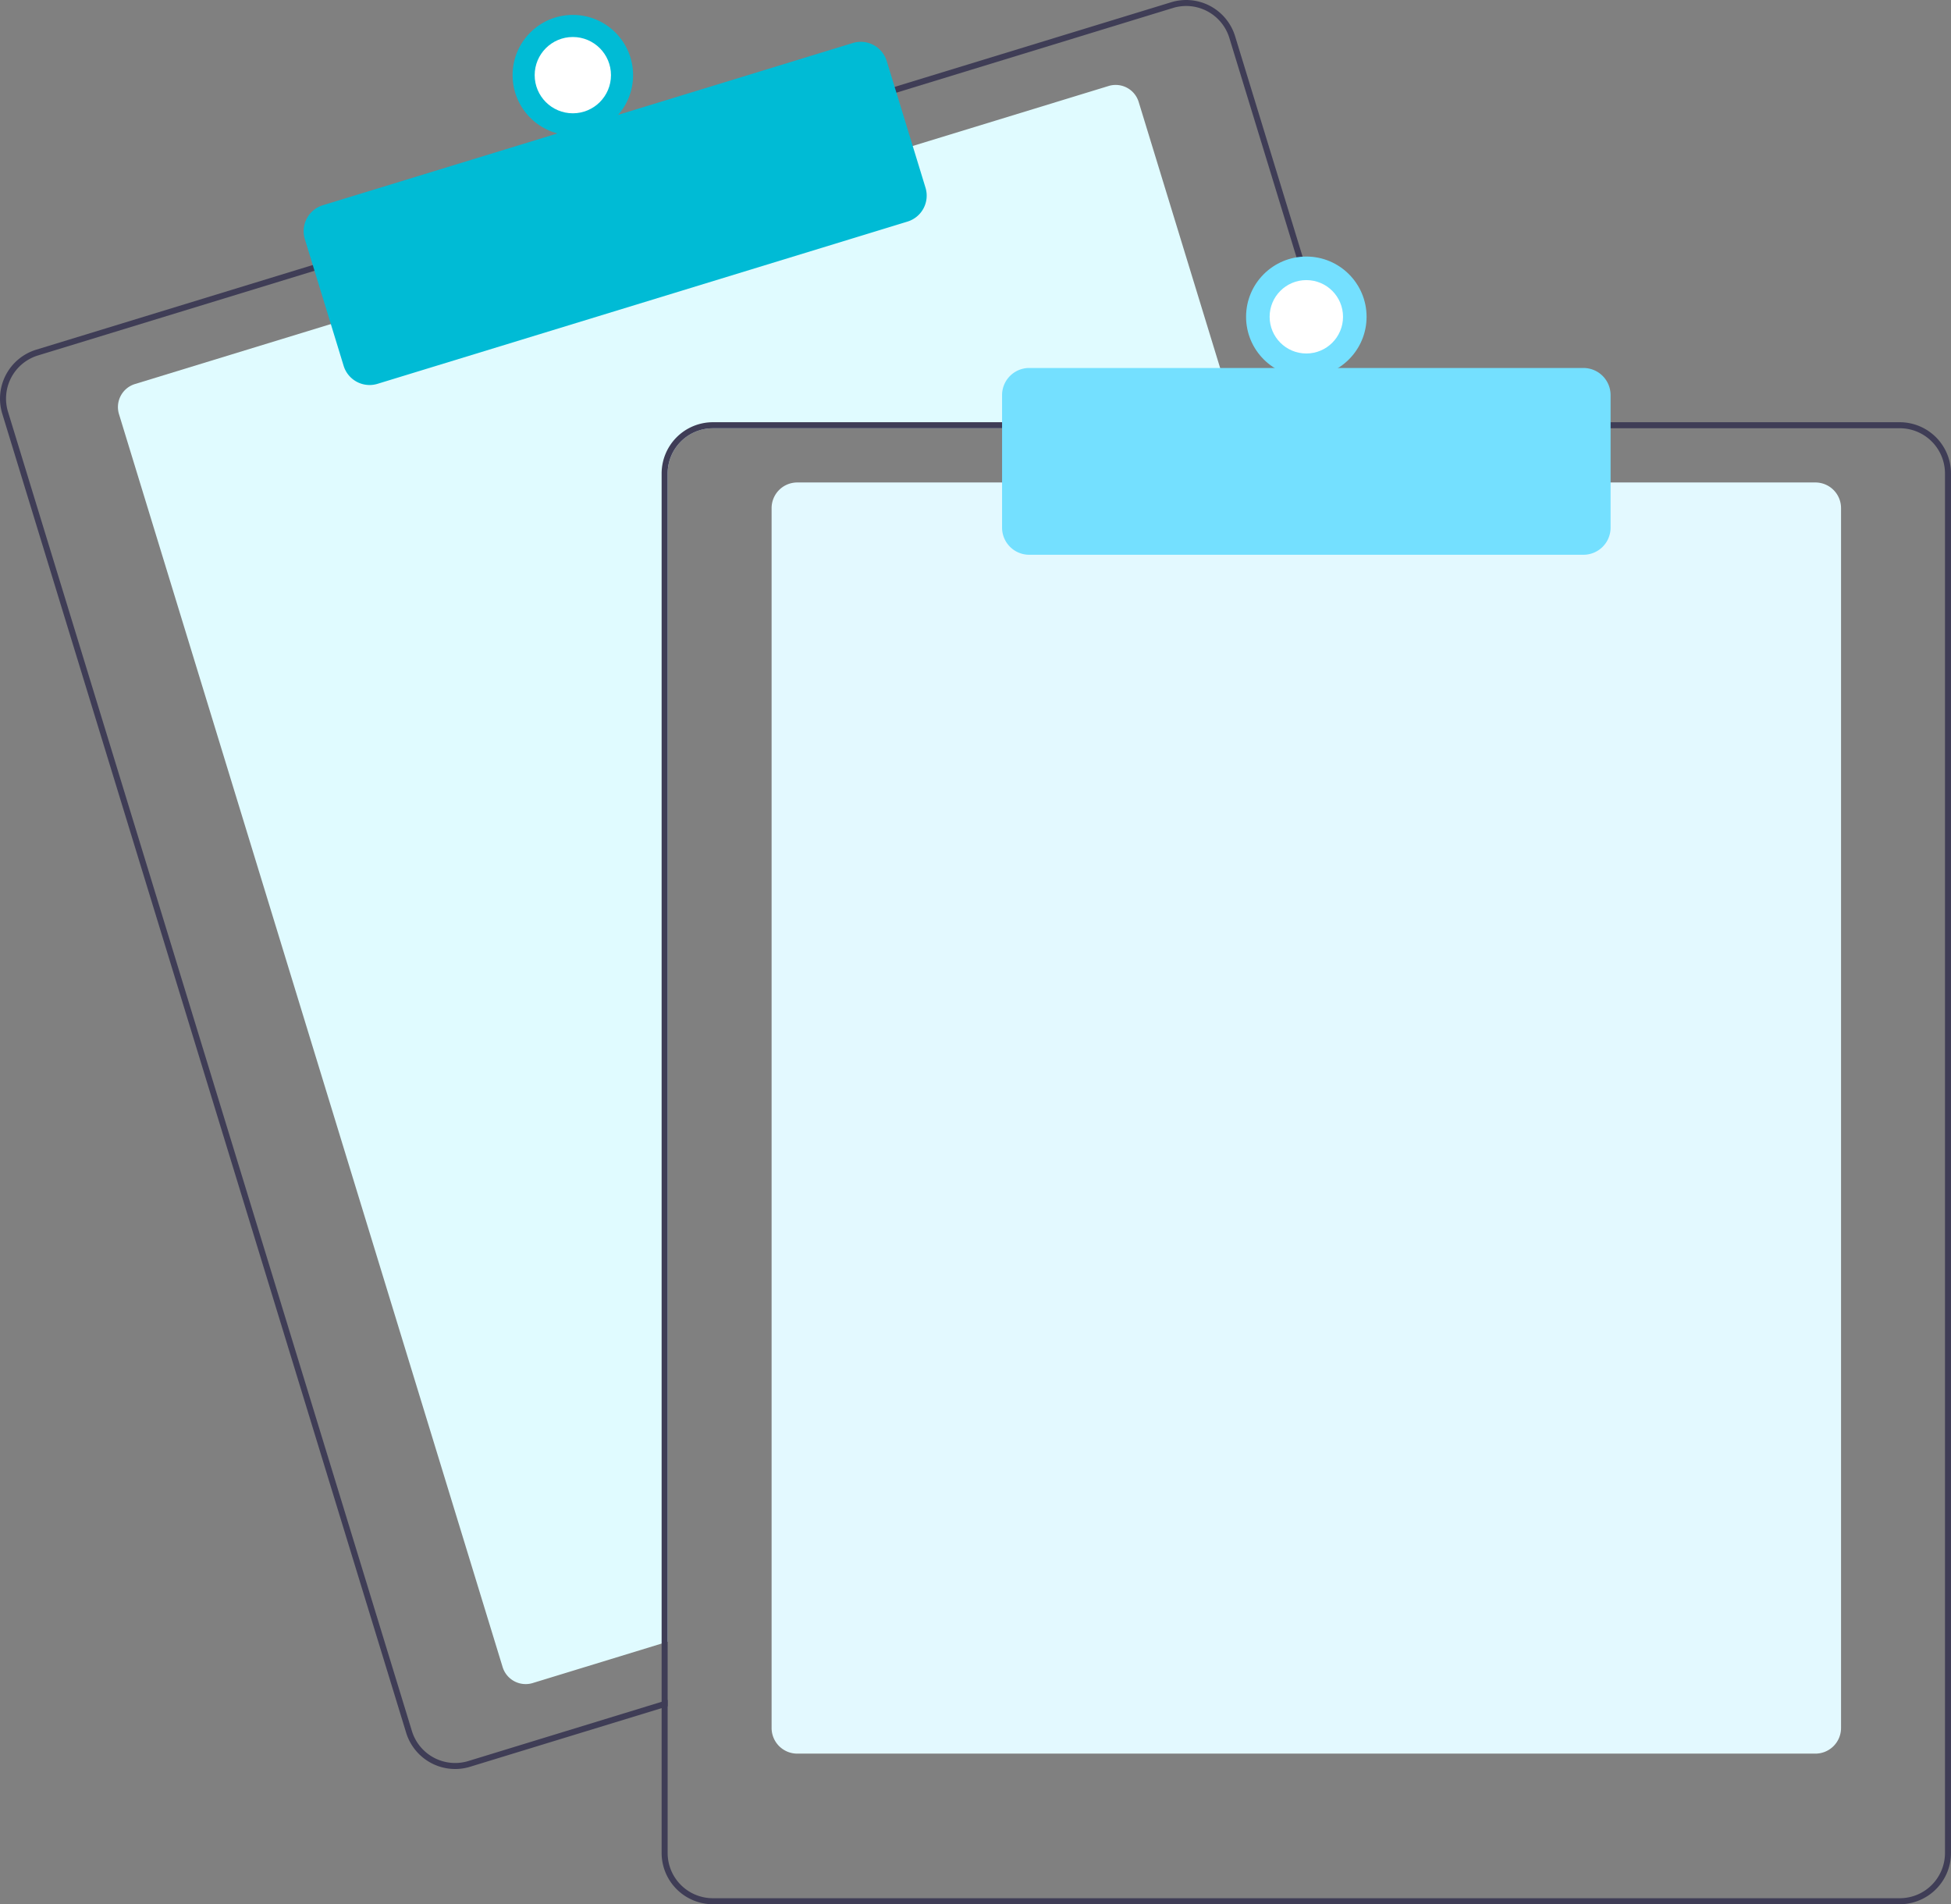 <svg xmlns="http://www.w3.org/2000/svg" width="289" height="282.099" viewBox="0 0 289 282.099">
  <rect x="0" y="0" width="289" height="282.099" fill="#808080" stroke="none"/>
  <g id="Group_3178" data-name="Group 3178" transform="translate(-0.001 -0.004)">
    <path id="Path_418" data-name="Path 418" d="M481.328,212.973H403.455a6.7,6.7,0,0,0-6.694,6.694V392.74l-.892.272-19.1,5.85a3.573,3.573,0,0,1-4.458-2.37L315.484,210.88a3.571,3.571,0,0,1,2.37-4.458l29.438-9.014,85.343-26.123,29.438-9.014a3.565,3.565,0,0,1,4.458,2.365l14.525,47.444Z" transform="translate(-297.858 -149.527)" fill="#e0fbff"/>
    <path id="Path_419" data-name="Path 419" d="M476.645,196.466l-17.506-57.181a7.583,7.583,0,0,0-9.474-5.034L408.277,146.92l-85.339,26.127-41.389,12.673a7.593,7.593,0,0,0-5.034,9.474l59.832,195.421a7.6,7.6,0,0,0,7.256,5.368,7.491,7.491,0,0,0,2.218-.335l28.372-8.684.892-.277v-.933l-.892.272L345.558,394.8a6.7,6.7,0,0,1-8.358-4.44L277.373,194.931a6.684,6.684,0,0,1,4.44-8.358L323.2,173.9l85.339-26.123L449.929,135.1a6.687,6.687,0,0,1,8.358,4.44l17.426,56.922.277.892h.928Z" transform="translate(-276.182 -133.913)" fill="#3f3d56"/>
    <path id="Path_420" data-name="Path 420" d="M386.742,198.64A4.023,4.023,0,0,1,382.9,195.8l-5.748-18.774a4.016,4.016,0,0,1,2.665-5.016l78.511-24.036a4.02,4.02,0,0,1,5.016,2.664l5.748,18.774a4.021,4.021,0,0,1-2.664,5.016l-78.511,24.036a4.005,4.005,0,0,1-1.173.176Z" transform="translate(-331.996 -141.599)" fill="#00bbd5"/>
    <circle id="Ellipse_95" data-name="Ellipse 95" cx="8.925" cy="8.925" r="8.925" transform="translate(75.93 2.213)" fill="#00bbd5"/>
    <circle id="Ellipse_96" data-name="Ellipse 96" cx="5.651" cy="5.651" r="5.651" transform="translate(79.203 5.486)" fill="#fff"/>
    <path id="Path_421" data-name="Path 421" d="M686.94,482.4H536.111a3.8,3.8,0,0,1-3.793-3.793V297.88a3.8,3.8,0,0,1,3.793-3.793H686.94a3.8,3.8,0,0,1,3.793,3.793V478.607A3.8,3.8,0,0,1,686.94,482.4Z" transform="translate(-418.02 -222.609)" fill="#e3f9ff"/>
    <path id="Path_422" data-name="Path 422" d="M597.337,274.087H503.4a7.6,7.6,0,0,0-7.586,7.586V463.649l.892-.272v-181.7a6.7,6.7,0,0,1,6.694-6.694h94.21Zm81.885,0H503.4a7.6,7.6,0,0,0-7.586,7.586V486.05a7.6,7.6,0,0,0,7.586,7.586H679.222a7.6,7.6,0,0,0,7.586-7.586V281.673A7.6,7.6,0,0,0,679.222,274.087Zm6.694,211.964a6.7,6.7,0,0,1-6.694,6.694H503.4a6.7,6.7,0,0,1-6.694-6.694V281.673a6.7,6.7,0,0,1,6.694-6.694H679.222a6.7,6.7,0,0,1,6.694,6.694Z" transform="translate(-397.807 -211.534)" fill="#3f3d56"/>
    <path id="Path_423" data-name="Path 423" d="M694.942,283.754H612.835a4.021,4.021,0,0,1-4.016-4.016V260.1a4.021,4.021,0,0,1,4.016-4.016h82.108a4.021,4.021,0,0,1,4.016,4.016v19.635A4.021,4.021,0,0,1,694.942,283.754Z" transform="translate(-460.382 -201.566)" fill="#74e0ff"/>
    <circle id="Ellipse_97" data-name="Ellipse 97" cx="8.925" cy="8.925" r="8.925" transform="translate(184.581 38.01)" fill="#74e0ff"/>
    <circle id="Ellipse_98" data-name="Ellipse 98" cx="5.436" cy="5.436" r="5.436" transform="translate(188.07 41.499)" fill="#fff"/>
  </g>
</svg>

